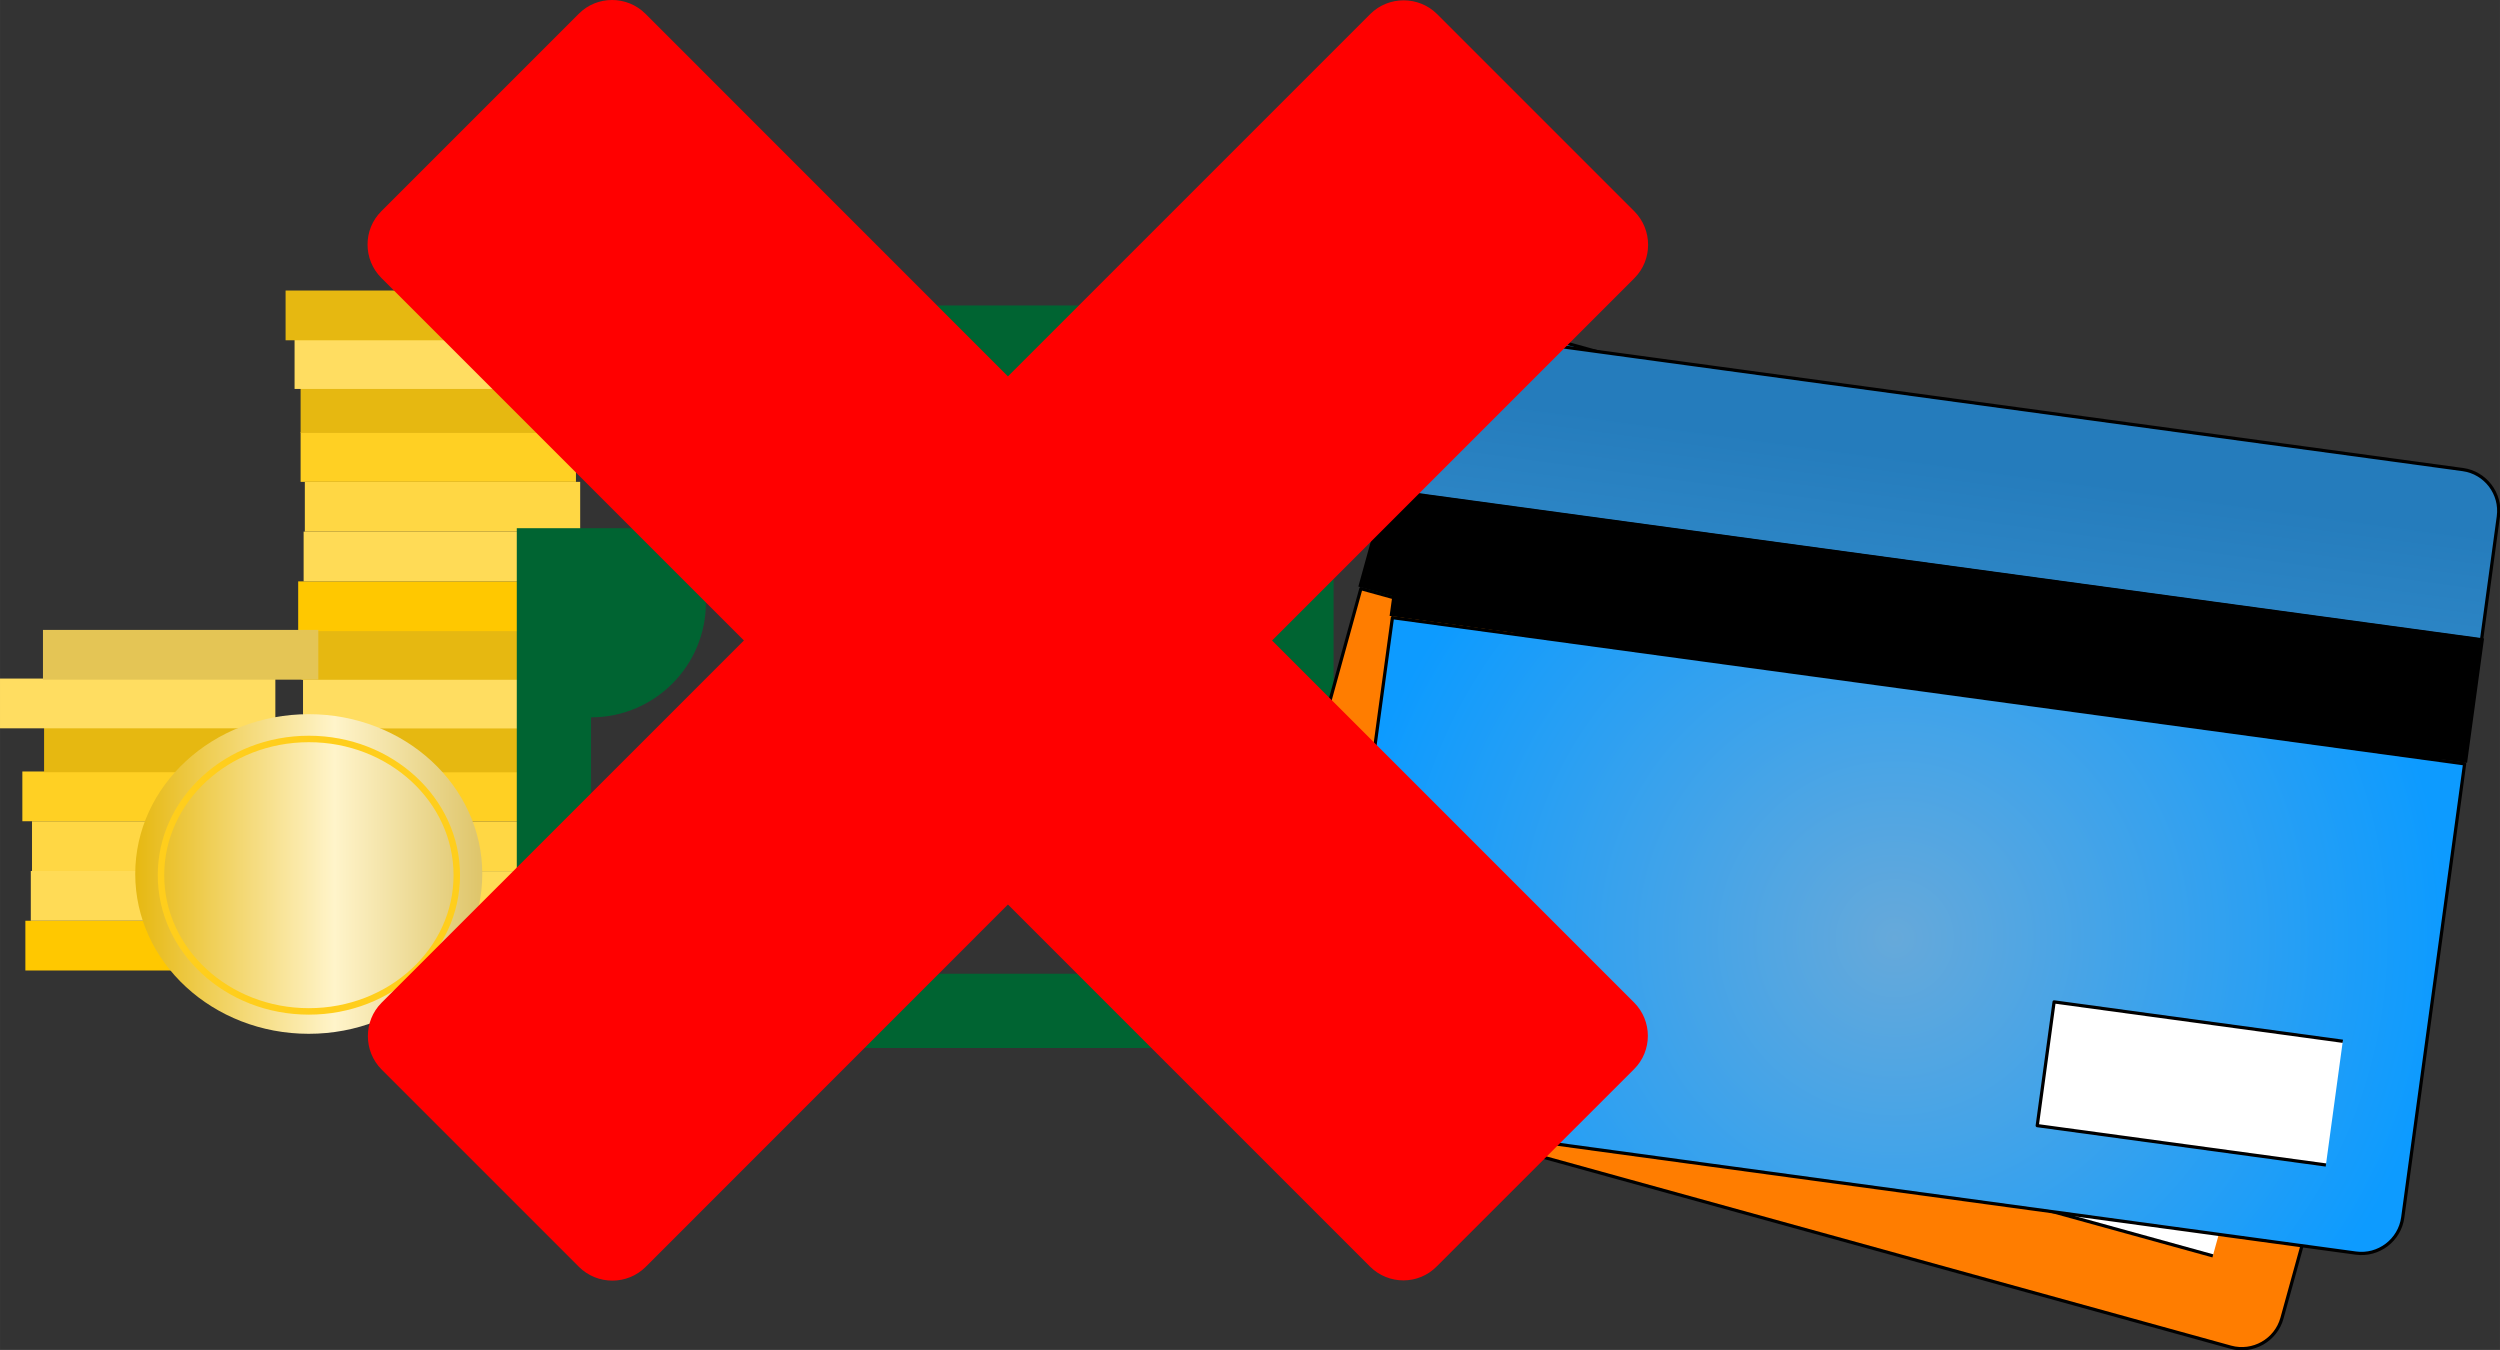 ﻿<?xml version="1.0" encoding="utf-8"?>
<!DOCTYPE svg PUBLIC "-//W3C//DTD SVG 1.1//EN" "http://www.w3.org/Graphics/SVG/1.1/DTD/svg11.dtd">
<svg xmlns="http://www.w3.org/2000/svg" xmlns:xlink="http://www.w3.org/1999/xlink" version="1.1" baseProfile="full" width="772.998" height="417.406" viewBox="0 0 773.00 417.41" enable-background="new 0 0 773.00 417.41" xml:space="preserve">
	<rect x="0" y="0" width="773.00" height="417.41" fill="#333333" stroke="none"/>
	<path fill="#FFFFFF" fill-opacity="1" stroke-linejoin="round" d="M 596.327,365.492L 686.664,390.456L 698.112,349.028L 607.776,324.064L 596.327,365.492 Z "/>
	<rect x="88.092" y="284.733" fill="#FFC800" fill-opacity="1" stroke-linejoin="round" width="85.138" height="15.384"/>
	<rect x="89.772" y="269.349" fill="#FFDB56" fill-opacity="1" stroke-linejoin="round" width="85.137" height="15.384"/>
	<rect x="90.145" y="253.965" fill="#FFD744" fill-opacity="1" stroke-linejoin="round" width="85.137" height="15.384"/>
	<rect x="92.199" y="238.582" fill="#FFD023" fill-opacity="1" stroke-linejoin="round" width="85.137" height="15.384"/>
	<rect x="93.879" y="223.424" fill="#E6B811" fill-opacity="1" stroke-linejoin="round" width="85.137" height="15.384"/>
	<rect x="93.693" y="209.85" fill="#FFDD61" fill-opacity="1" stroke-linejoin="round" width="85.137" height="15.384"/>
	<rect x="93.226" y="194.806" fill="#E6B811" fill-opacity="1" stroke-linejoin="round" width="85.137" height="15.384"/>
	<rect x="92.199" y="179.761" fill="#FFC800" fill-opacity="1" stroke-linejoin="round" width="85.138" height="15.384"/>
	<rect x="93.879" y="164.377" fill="#FFDB56" fill-opacity="1" stroke-linejoin="round" width="85.137" height="15.384"/>
	<rect x="94.253" y="148.993" fill="#FFD744" fill-opacity="1" stroke-linejoin="round" width="85.137" height="15.384"/>
	<rect x="92.946" y="133.609" fill="#FFD023" fill-opacity="1" stroke-linejoin="round" width="85.137" height="15.384"/>
	<rect x="92.946" y="118.452" fill="#E6B811" fill-opacity="1" stroke-linejoin="round" width="85.137" height="15.384"/>
	<rect x="91.079" y="104.878" fill="#FFDD61" fill-opacity="1" stroke-linejoin="round" width="85.137" height="15.384"/>
	<rect x="88.302" y="89.833" fill="#E6B811" fill-opacity="1" stroke-linejoin="round" width="85.137" height="15.384"/>
	<rect x="7.842" y="284.697" fill="#FFC800" fill-opacity="1" stroke-linejoin="round" width="85.138" height="15.384"/>
	<rect x="9.522" y="269.313" fill="#FFDB56" fill-opacity="1" stroke-linejoin="round" width="85.137" height="15.384"/>
	<rect x="9.896" y="253.929" fill="#FFD744" fill-opacity="1" stroke-linejoin="round" width="85.137" height="15.384"/>
	<rect x="6.909" y="238.545" fill="#FFD023" fill-opacity="1" stroke-linejoin="round" width="85.137" height="15.384"/>
	<rect x="13.63" y="223.388" fill="#E6B811" fill-opacity="1" stroke-linejoin="round" width="85.137" height="15.384"/>
	<rect x="0" y="209.814" fill="#FFDD61" fill-opacity="1" stroke-linejoin="round" width="85.137" height="15.384"/>
	<rect x="13.282" y="194.769" fill="#E4C555" fill-opacity="1" stroke-linejoin="round" width="85.137" height="15.384"/>
	<linearGradient id="SVGID_Fill1_" gradientUnits="objectBoundingBox" x1="0" y1="0.5" x2="1" y2="0.5">
		<stop offset="0" stop-color="#E6B811" stop-opacity="1"/>
		<stop offset="0.575" stop-color="#FFF4CA" stop-opacity="1"/>
		<stop offset="1" stop-color="#DEC56A" stop-opacity="1"/>
	</linearGradient>
	<path fill="url(#SVGID_Fill1_)" stroke-linejoin="round" d="M 95.467,220.826C 125.097,220.826 149.117,242.95 149.117,270.24C 149.117,297.532 125.097,319.655 95.467,319.655C 65.836,319.655 41.816,297.532 41.816,270.24C 41.816,242.95 65.836,220.826 95.467,220.826 Z "/>
	<ellipse fill="none" stroke-width="2" stroke-linejoin="round" stroke="#FFCE1C" stroke-opacity="1" cx="95.508" cy="270.609" rx="45.73" ry="42.12"/>
	<path fill="#006432" fill-opacity="1" stroke-linejoin="round" d="M 286.064,219.431C 272.69,219.431 261.819,230.325 261.819,243.687C 261.819,257.061 272.69,267.955 286.064,267.955C 299.438,267.955 310.31,257.061 310.31,243.687C 310.31,230.325 299.438,219.431 286.064,219.431 Z M 286.064,277.954C 267.157,277.954 251.809,262.583 251.809,243.687C 251.809,224.803 267.157,209.432 286.064,209.432C 304.96,209.432 320.32,224.803 320.32,243.687C 320.32,262.583 304.96,277.954 286.064,277.954 Z M 228.666,94.451L 228.666,117.411L 458.26,117.411L 458.26,255.167L 481.219,255.167L 481.219,94.451M 353.863,301.085C 353.863,281.467 369.762,265.579 389.382,265.579L 389.382,221.807C 369.762,221.807 353.863,205.907 353.863,186.289L 218.265,186.289C 218.265,205.907 202.366,221.807 182.748,221.807L 182.748,265.579C 202.366,265.579 218.265,281.467 218.265,301.085M 412.341,324.045L 159.788,324.045L 159.788,163.329L 412.341,163.329M 446.78,128.89L 446.78,289.606L 423.82,289.606L 423.82,151.85L 194.227,151.85L 194.227,128.89L 446.78,128.89 Z "/>
	<linearGradient id="SVGID_Fill2_" gradientUnits="objectBoundingBox" x1="0.784" y1="0.63" x2="1.132" y2="0.63" gradientTransform="rotate(124.148 0.784 0.63)">
		<stop offset="0" stop-color="#257CBC" stop-opacity="1"/>
		<stop offset="1" stop-color="#308ACA" stop-opacity="1"/>
	</linearGradient>
	<path fill="url(#SVGID_Fill2_)" stroke-linejoin="round" stroke="#000000" stroke-opacity="1" d="M 457.19,98.606L 754.889,180.874C 761.711,182.76 765.75,189.884 763.865,196.706L 753.582,233.919L 431.074,144.794L 441.358,107.582C 443.243,100.759 450.368,96.721 457.19,98.606 Z "/>
	<path fill="#FF7D00" fill-opacity="1" stroke-linejoin="round" stroke="#000000" stroke-opacity="1" d="M 694.495,351.104L 607.666,327.109L 597.382,364.322L 684.211,388.317M 705.591,407.577C 703.706,414.399 696.582,418.438 689.759,416.553L 392.06,334.284C 385.238,332.399 381.199,325.275 383.084,318.452L 420.791,182.007L 743.298,271.131L 705.591,407.577 Z "/>
	<path fill="#000000" fill-opacity="1" stroke-linejoin="round" d="M 754.43,233.503L 430.341,143.941L 419.999,181.364L 744.088,270.926L 754.43,233.503 Z "/>
	<path fill="#FFFFFF" fill-opacity="1" stroke-linejoin="round" d="M 629.027,349.346L 721.89,362.011L 727.698,319.425L 634.835,306.76L 629.027,349.346 Z "/>
	<linearGradient id="SVGID_Fill3_" gradientUnits="objectBoundingBox" x1="0.784" y1="0.56" x2="1.295" y2="0.56" gradientTransform="rotate(115.904 0.784 0.56)">
		<stop offset="0" stop-color="#257CBC" stop-opacity="1"/>
		<stop offset="1" stop-color="#308ACA" stop-opacity="1"/>
	</linearGradient>
	<path fill="url(#SVGID_Fill3_)" stroke-linejoin="round" stroke="#000000" stroke-opacity="1" d="M 455.462,103.452L 761.486,145.188C 768.499,146.145 773.454,152.665 772.498,159.679L 767.281,197.932L 435.754,152.717L 440.971,114.464C 441.928,107.45 448.449,102.495 455.462,103.452 Z "/>
	<radialGradient id="SVGID_Fill4_" cx="585.866" cy="290.086" r="170.6" gradientUnits="userSpaceOnUse" gradientTransform="rotate(184.371 585.866 290.086)">
		<stop offset="0" stop-color="#66A9DA" stop-opacity="1"/>
		<stop offset="1" stop-color="#0D9BFF" stop-opacity="1"/>
	</radialGradient>
	<path fill="url(#SVGID_Fill4_)" stroke-linejoin="round" stroke="#000000" stroke-opacity="1" d="M 724.388,321.964L 635.131,309.79L 629.914,348.043L 719.171,360.217M 742.934,376.446C 741.978,383.459 735.457,388.414 728.444,387.458L 422.42,345.721C 415.407,344.764 410.451,338.245 411.408,331.231L 430.537,190.97L 762.063,236.185L 742.934,376.446 Z "/>
	<path fill="#000000" fill-opacity="1" stroke-linejoin="round" d="M 768.067,197.406L 434.915,151.969L 429.668,190.439L 762.821,235.875L 768.067,197.406 Z "/>
	<path fill="#FF0000" fill-opacity="1" stroke-linejoin="round" d="M 505.373,85.991L 393.323,198.039L 505.255,309.973C 510.941,315.657 510.941,324.93 505.255,330.586L 444.202,391.612C 438.574,397.326 429.303,397.326 423.588,391.612L 311.655,279.679L 199.635,391.727C 193.978,397.385 184.707,397.385 179.021,391.727L 117.967,330.673C 112.34,324.987 112.34,315.716 117.967,310.06L 230.017,198.039L 117.909,85.932C 112.223,80.246 112.223,70.946 117.909,65.317L 178.963,4.263C 184.59,-1.423 193.862,-1.423 199.577,4.263L 311.655,116.372L 423.704,4.322C 429.36,-1.305 438.633,-1.305 444.318,4.322L 505.373,65.376C 511,71.062 511,80.364 505.373,85.991 Z "/>
</svg>

